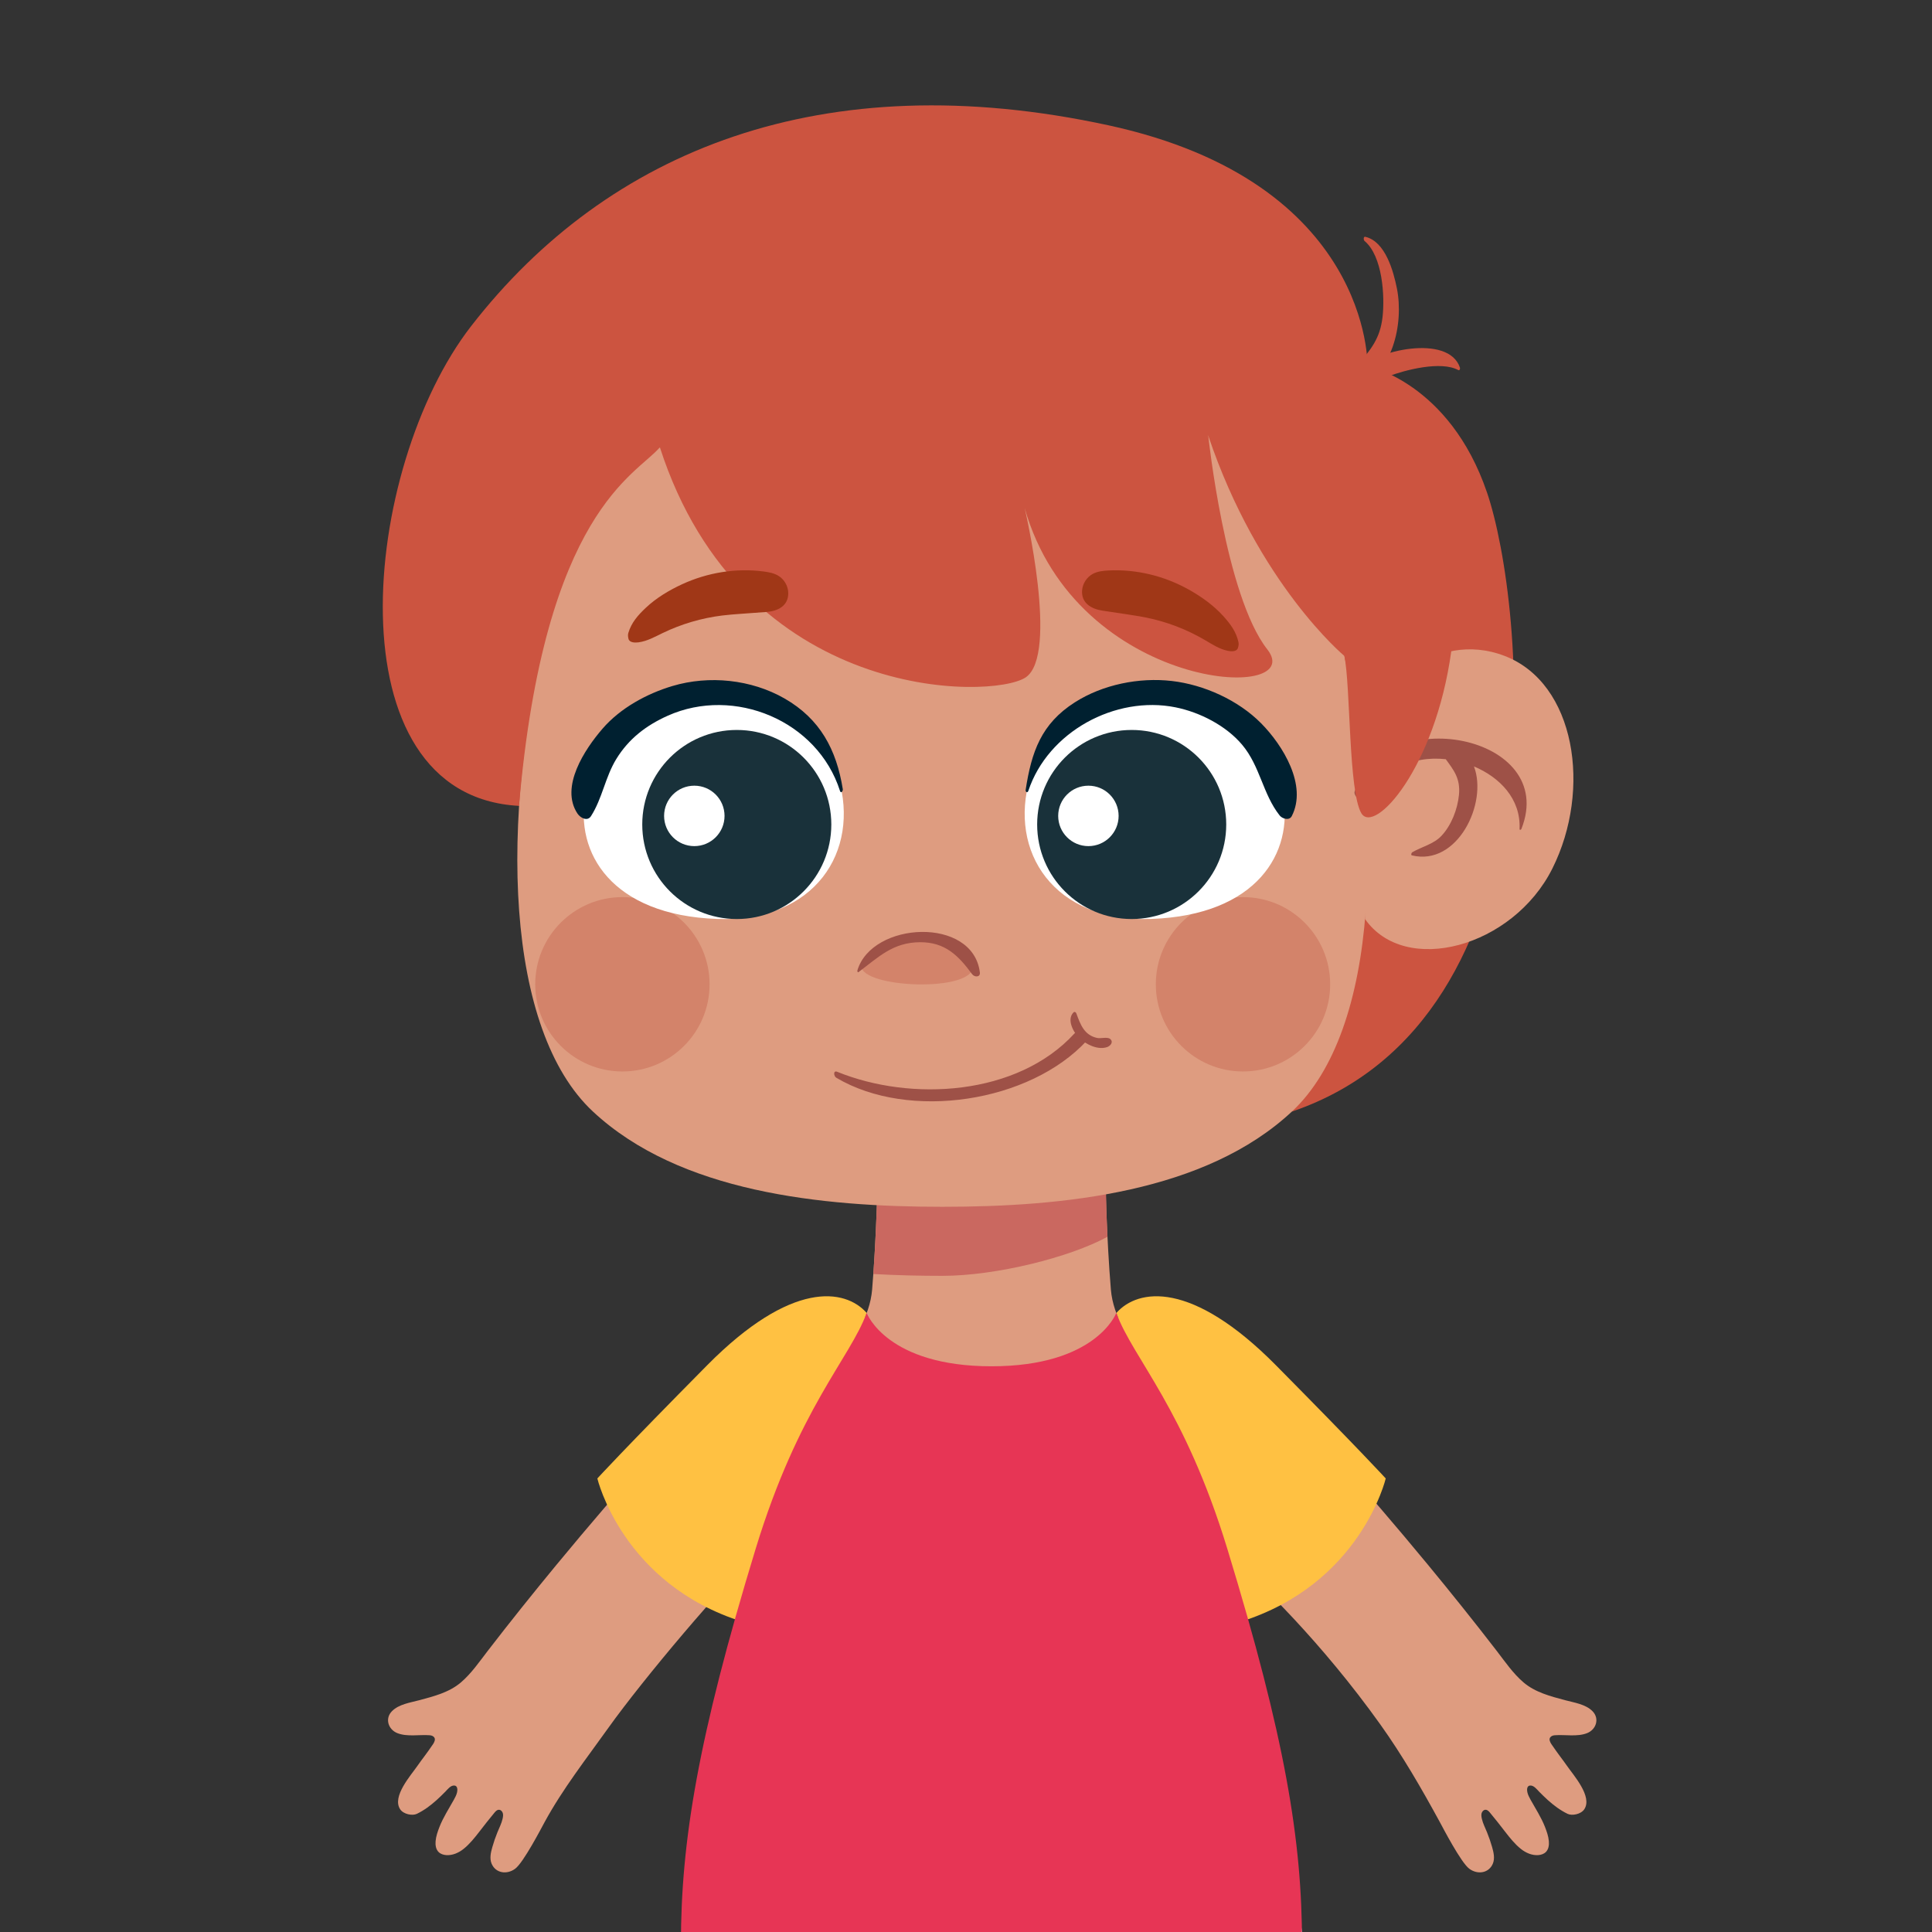 <?xml version="1.0" encoding="UTF-8" standalone="no"?>
<!-- Created with Inkscape (http://www.inkscape.org/) -->

<svg
   width="1000"
   height="1000"
   viewBox="0 0 264.583 264.583"
   version="1.1"
   id="svg5"
   inkscape:version="1.1.2 (b8e25be833, 2022-02-05)"
   sodipodi:docname="joueur_4.svg"
   inkscape:export-filename="C:\Users\Valentin\Downloads\Aire_de_jeux\Images_Jeu_2\joueur_4.png"
   inkscape:export-xdpi="96"
   inkscape:export-ydpi="96"
   xmlns:inkscape="http://www.inkscape.org/namespaces/inkscape"
   xmlns:sodipodi="http://sodipodi.sourceforge.net/DTD/sodipodi-0.dtd"
   xmlns="http://www.w3.org/2000/svg"
   xmlns:svg="http://www.w3.org/2000/svg">
  <rect x="0" y="0" width="264.583" height="264.583" fill="#333333" stroke="none"/>
  <sodipodi:namedview
     id="namedview7"
     pagecolor="#ffffff"
     bordercolor="#999999"
     borderopacity="1"
     inkscape:pageshadow="0"
     inkscape:pageopacity="0"
     inkscape:pagecheckerboard="0"
     inkscape:document-units="mm"
     showgrid="false"
     inkscape:zoom="0.64052328"
     inkscape:cx="426.21402"
     inkscape:cy="742.36178"
     inkscape:window-width="1920"
     inkscape:window-height="1001"
     inkscape:window-x="-9"
     inkscape:window-y="-9"
     inkscape:window-maximized="1"
     inkscape:current-layer="g5682"
     units="px" />
  <defs
     id="defs2">
    <clipPath
       clipPathUnits="userSpaceOnUse"
       id="clipPath23">
      <path
         d="M 0,500 H 500 V 0 H 0 Z"
         id="path21" />
    </clipPath>
    <clipPath
       clipPathUnits="userSpaceOnUse"
       id="clipPath863">
      <path
         d="m 94.181,91.567 h 5.892 V 81.493 h -5.892 z"
         id="path861" />
    </clipPath>
    <clipPath
       clipPathUnits="userSpaceOnUse"
       id="clipPath999">
      <path
         d="M 0,500 H 500 V 0 H 0 Z"
         id="path997" />
    </clipPath>
    <clipPath
       clipPathUnits="userSpaceOnUse"
       id="clipPath111">
      <path
         d="M 0,500 H 500 V 0 H 0 Z"
         id="path109" />
    </clipPath>
    <clipPath
       clipPathUnits="userSpaceOnUse"
       id="clipPath951">
      <path
         d="m 94.181,91.567 h 5.892 V 81.493 h -5.892 z"
         id="path949" />
    </clipPath>
    <clipPath
       clipPathUnits="userSpaceOnUse"
       id="clipPath1087">
      <path
         d="M 0,500 H 500 V 0 H 0 Z"
         id="path1085" />
    </clipPath>
    <clipPath
       clipPathUnits="userSpaceOnUse"
       id="clipPath951-2">
      <path
         d="m 94.181,91.567 h 5.892 V 81.493 h -5.892 z"
         id="path949-8" />
    </clipPath>
  </defs>
  <g
     inkscape:label="Calque 1"
     inkscape:groupmode="layer"
     id="layer1">
    <g
       id="g15"
       inkscape:label="2284118"
       transform="matrix(0.353,0,0,-0.353,7.276,211.828)">
      <g
         id="g103"
         inkscape:label="2284118"
         transform="matrix(2.138,0,0,2.138,-1028.772,-541.837)">
        <g
           id="g105-2">
          <g
             id="g107"
             clip-path="url(#clipPath111)">
            <g
               id="g277"
               transform="translate(202.592,60.123)">
              <path
                 d="m 0,0 c 0,3.54 22.666,6.41 50.625,6.41 27.96,0 50.626,-2.87 50.626,-6.41 0,-3.541 -22.666,-6.41 -50.626,-6.41 C 22.666,-6.41 0,-3.541 0,0"
                 style="fill:#bdd5db;fill-opacity:1;fill-rule:nonzero;stroke:none"
                 id="path279" />
            </g>
            <g
               id="g281"
               transform="translate(263.083,243.578)">
              <path
                 d="m 0,0 c -2.851,-0.134 -3.153,-6.166 -2.047,-7.83 0.171,-0.257 0.522,-0.715 0.869,-0.7 1.165,0.049 0.337,2.431 0.298,2.851 -0.13,1.43 -0.064,4.376 1.028,5.492 C 0.242,-0.091 0.094,0.005 0,0"
                 style="fill:#894e4e;fill-opacity:1;fill-rule:nonzero;stroke:none"
                 id="path283" />
            </g>
            <g
               id="g285"
               transform="translate(294.398,220.361)">
              <path
                 d="m 0,0 c -4.425,-6.669 -12.845,-4.309 -21.398,1.366 -8.553,5.676 -14,12.517 -9.575,19.186 4.425,6.67 14.947,7.475 23.499,1.8 C 1.079,16.677 4.426,6.67 0,0"
                 style="fill:#894e4e;fill-opacity:1;fill-rule:nonzero;stroke:none"
                 id="path287" />
            </g>
            <g
               id="g289"
               transform="translate(240.088,148.38)">
              <path
                 d="m 0,0 c -2.894,1.26 -7.893,-0.395 -16.976,-10.577 -2.618,-2.935 -5.18,-5.92 -7.684,-8.953 -1.869,-2.267 -3.707,-4.559 -5.5,-6.887 -0.658,-0.855 -1.282,-1.772 -2.109,-2.479 -0.931,-0.796 -2.148,-1.104 -3.305,-1.415 -0.725,-0.194 -1.627,-0.315 -2.177,-0.876 -0.573,-0.584 -0.292,-1.453 0.434,-1.739 0.78,-0.308 1.745,-0.104 2.566,-0.168 0.137,-0.01 0.273,-0.055 0.358,-0.165 0.129,-0.166 -0.006,-0.414 -0.091,-0.54 -0.549,-0.812 -0.892,-1.222 -1.22,-1.697 -0.533,-0.774 -2.063,-2.46 -1.392,-3.475 0.263,-0.397 0.971,-0.534 1.327,-0.361 0.575,0.278 1.09,0.663 1.564,1.089 0.239,0.214 0.468,0.438 0.693,0.667 0.182,0.185 0.431,0.524 0.73,0.49 0.252,-0.03 0.246,-0.344 0.207,-0.525 -0.046,-0.211 -0.149,-0.407 -0.252,-0.594 -0.394,-0.709 -0.851,-1.409 -1.147,-2.165 -0.143,-0.366 -0.275,-0.743 -0.309,-1.136 -0.026,-0.306 0.02,-0.642 0.238,-0.859 0.157,-0.157 0.383,-0.229 0.605,-0.244 0.496,-0.037 0.984,0.178 1.374,0.488 0.487,0.387 0.875,0.878 1.254,1.366 0.396,0.51 0.791,1.024 1.207,1.518 0.089,0.106 0.194,0.219 0.333,0.227 0.149,0.009 0.28,-0.118 0.324,-0.261 0.043,-0.143 0.019,-0.297 -0.013,-0.443 -0.088,-0.393 -0.266,-0.72 -0.414,-1.088 -0.154,-0.382 -0.289,-0.771 -0.402,-1.167 -0.123,-0.428 -0.231,-0.9 -0.062,-1.312 0.311,-0.76 1.202,-0.906 1.871,-0.413 0.661,0.486 2.106,3.274 2.341,3.704 1.443,2.65 3.312,5.031 5.065,7.488 2.765,3.876 9.23,11.541 11.752,13.777 z"
                 style="fill:#ffc8ac;fill-opacity:1;fill-rule:nonzero;stroke:none"
                 id="path291" />
            </g>
            <g
               id="g293"
               transform="translate(259.911,148.38)">
              <path
                 d="m 0,0 c 2.894,1.26 7.893,-0.395 16.976,-10.577 2.618,-2.935 5.18,-5.92 7.684,-8.953 1.869,-2.267 3.707,-4.559 5.5,-6.887 0.658,-0.855 1.282,-1.772 2.109,-2.479 0.931,-0.796 2.148,-1.104 3.305,-1.415 0.725,-0.194 1.627,-0.315 2.178,-0.876 0.572,-0.584 0.291,-1.453 -0.435,-1.739 -0.78,-0.308 -1.745,-0.104 -2.565,-0.168 -0.138,-0.01 -0.273,-0.055 -0.358,-0.165 -0.129,-0.166 0.005,-0.414 0.09,-0.54 0.549,-0.812 0.892,-1.222 1.22,-1.697 0.533,-0.774 2.064,-2.46 1.393,-3.475 -0.264,-0.397 -0.972,-0.534 -1.328,-0.361 -0.575,0.278 -1.09,0.663 -1.564,1.089 -0.239,0.214 -0.468,0.438 -0.693,0.667 -0.182,0.185 -0.431,0.524 -0.73,0.49 -0.252,-0.03 -0.246,-0.344 -0.207,-0.525 0.046,-0.211 0.149,-0.407 0.252,-0.594 0.394,-0.709 0.852,-1.409 1.147,-2.165 0.143,-0.366 0.275,-0.743 0.309,-1.136 0.027,-0.306 -0.02,-0.642 -0.237,-0.859 -0.157,-0.157 -0.384,-0.229 -0.606,-0.244 -0.496,-0.037 -0.984,0.178 -1.374,0.488 -0.487,0.387 -0.875,0.878 -1.254,1.366 -0.396,0.51 -0.791,1.024 -1.207,1.518 -0.088,0.106 -0.194,0.219 -0.333,0.227 -0.149,0.009 -0.28,-0.118 -0.324,-0.261 -0.044,-0.143 -0.019,-0.297 0.014,-0.443 0.088,-0.393 0.266,-0.72 0.414,-1.088 0.153,-0.382 0.288,-0.771 0.401,-1.167 0.123,-0.428 0.232,-0.9 0.063,-1.312 -0.312,-0.76 -1.202,-0.906 -1.871,-0.413 -0.662,0.486 -2.107,3.274 -2.341,3.704 -1.444,2.65 -2.968,5.293 -4.722,7.749 -4.675,6.544 -9.574,11.28 -12.096,13.516 z"
                 style="fill:#ffc8ac;fill-opacity:1;fill-rule:nonzero;stroke:none"
                 id="path295" />
            </g>
            <g
               id="g297"
               transform="translate(268.81,130.095)">
              <path
                 d="m 0,0 c -3.988,13.05 -8.882,16.222 -9.244,20.571 -0.339,4.065 -0.435,8.61 -0.435,8.61 h -18.087 c 0,0 -0.095,-4.545 -0.434,-8.61 -0.362,-4.349 -5.256,-7.521 -9.243,-20.571 -4.599,-15.051 -5.935,-31.356 -5.935,-31.356 0,0 9.62,-3.206 24.656,-3.206 15.035,0 24.656,3.206 24.656,3.206 0,0 -1.335,16.305 -5.934,31.356"
                 style="fill:#ffc8ac;fill-opacity:1;fill-rule:nonzero;stroke:none"
                 id="path299" />
            </g>
            <g
               id="g301"
               transform="translate(212.432,183.223)">
              <path
                 d="m 0,0 c -4.27,0.819 -15.521,28.596 5.275,46.552 20.795,17.955 54.708,7.449 57.912,-6.017 0.851,0.111 7.321,0.535 12.142,-9.045 4.35,-8.642 6.937,-41.823 -11.861,-47.558 C 44.671,-21.804 0,0 0,0"
                 style="fill:#aa5e5e;fill-opacity:1;fill-rule:nonzero;stroke:none"
                 id="path303" />
            </g>
            <g
               id="g305"
               transform="translate(259.188,159.275)">
              <path
                 d="m 0,0 h -18.145 c 0,0 -0.077,-3.674 -0.339,-7.368 1.858,-0.105 3.698,-0.146 5.483,-0.146 4.266,0 10.125,1.47 13.107,3.104 C -0.057,-1.071 0,0 0,0"
                 style="fill:#f49282;fill-opacity:1;fill-rule:nonzero;stroke:none"
                 id="path307" />
            </g>
            <g
               id="g309"
               transform="translate(225.432,98.738)">
              <path
                 d="m 0,0 c 0,-11.12 2.6,-31.106 2.6,-31.106 0,0 -4.796,-1.415 -7.256,-2.831 -2.459,-1.416 -1.858,-3.145 9.084,-3.145 H 20.335 L 23.691,0 C 23.691,0 0,11.119 0,0"
                 style="fill:#0880a5;fill-opacity:1;fill-rule:nonzero;stroke:none"
                 id="path311" />
            </g>
            <g
               id="g313"
               transform="translate(248.348,90.173)">
              <path
                 d="m 0,0 c -1.947,0.299 -5.12,1.442 -5.12,1.442 l -1.84,-23.983 h 4.919 z"
                 style="fill:#0e547a;fill-opacity:1;fill-rule:nonzero;stroke:none"
                 id="path315" />
            </g>
            <g
               id="g317"
               transform="translate(274.81,98.738)">
              <path
                 d="m 0,0 c 0,-11.12 -2.6,-31.106 -2.6,-31.106 0,0 4.796,-1.415 7.255,-2.831 2.46,-1.416 1.859,-3.145 -9.084,-3.145 H -20.335 L -23.691,0 C -23.691,0 0,11.119 0,0"
                 style="fill:#0880a5;fill-opacity:1;fill-rule:nonzero;stroke:none"
                 id="path319" />
            </g>
            <g
               id="g321"
               transform="translate(246.947,96.746)">
              <path
                 d="M 0,0 H 6.282 V -6.282 C 4.188,-6.847 2.094,-6.847 0,-6.282 Z"
                 style="fill:#0880a5;fill-opacity:1;fill-rule:nonzero;stroke:none"
                 id="path323" />
            </g>
            <g
               id="g325"
               transform="translate(254.475,61.656)">
              <path
                 d="m 0,0 h 15.907 c 10.942,0 11.543,1.729 9.083,3.146 -2.459,1.415 -7.255,2.83 -7.255,2.83 H -0.541 Z"
                 style="fill:#002030;fill-opacity:1;fill-rule:nonzero;stroke:none"
                 id="path327" />
            </g>
            <g
               id="g329"
               transform="translate(228.031,67.632)">
              <path
                 d="m 0,0 c 0,0 -4.796,-1.415 -7.255,-2.83 -2.46,-1.416 -1.859,-3.146 9.084,-3.146 H 17.735 L 18.276,0 Z"
                 style="fill:#002030;fill-opacity:1;fill-rule:nonzero;stroke:none"
                 id="path331" />
            </g>
            <g
               id="g333"
               transform="translate(246.187,157.242)">
              <path
                 d="M 0,0 C 9.635,0 20.876,1.147 27.759,7.57 34.641,13.994 35.33,30.512 31.2,46.801 27.071,63.089 11.241,66.76 0,66.76 -11.241,66.76 -27.071,63.089 -31.2,46.801 -35.33,30.512 -34.641,13.994 -27.759,7.57 -20.876,1.147 -9.635,0 0,0"
                 style="fill:#ffc8ac;fill-opacity:1;fill-rule:nonzero;stroke:none"
                 id="path335" />
            </g>
            <g
               id="g337"
               transform="translate(213.855,174.911)">
              <path
                 d="m 0,0 c 0,3.822 3.099,6.921 6.921,6.921 3.822,0 6.921,-3.099 6.921,-6.921 0,-3.822 -3.099,-6.921 -6.921,-6.921 C 3.099,-6.921 0,-3.822 0,0"
                 style="fill:#fca39a;fill-opacity:1;fill-rule:nonzero;stroke:none"
                 id="path339" />
            </g>
            <g
               id="g341"
               transform="translate(263.133,174.911)">
              <path
                 d="m 0,0 c 0,3.822 3.099,6.921 6.921,6.921 3.822,0 6.921,-3.099 6.921,-6.921 0,-3.822 -3.099,-6.921 -6.921,-6.921 C 3.099,-6.921 0,-3.822 0,0"
                 style="fill:#fca39a;fill-opacity:1;fill-rule:nonzero;stroke:none"
                 id="path343" />
            </g>
            <g
               id="g345"
               transform="translate(237.915,171.335)">
              <path
                 d="m 0,0 c 0,0 1.488,-5.882 8.627,-5.657 8.23,0.259 8.44,6.473 8.44,6.473 0,0 -1.441,0 -8.07,-0.35 C 4.473,0.227 0,0 0,0"
                 style="fill:#8e3257;fill-opacity:1;fill-rule:nonzero;stroke:none"
                 id="path347" />
            </g>
            <g
               id="g349"
               transform="translate(246.542,165.678)">
              <path
                 d="M 0,0 C 1.966,0.062 3.463,0.469 4.62,1.044 3.37,2.215 1.512,2.96 -0.567,2.96 -2.451,2.96 -4.156,2.351 -5.39,1.365 -4.112,0.53 -2.374,-0.075 0,0"
                 style="fill:#ee7ba5;fill-opacity:1;fill-rule:nonzero;stroke:none"
                 id="path351" />
            </g>
            <g
               id="g353"
               transform="translate(246.187,227.987)">
              <path
                 d="m 0,0 c -38.303,0 -34.469,-30.664 -34.469,-30.664 12.403,2.58 19.969,11.857 23.145,16.662 -0.409,-4.141 -1.078,-11.341 -0.918,-12.631 0.117,-0.945 6.289,-1.346 12.242,-1.267 5.954,-0.079 12.125,0.322 12.242,1.267 0.16,1.29 -0.509,8.49 -0.918,12.631 C 14.5,-18.807 22.067,-28.084 34.469,-30.664 34.469,-30.664 38.303,0 0,0"
                 style="fill:#aa5e5e;fill-opacity:1;fill-rule:nonzero;stroke:none"
                 id="path355" />
            </g>
            <g
               id="g357"
               transform="translate(244.531,180.238)">
              <path
                 d="m 0,0 c -2.517,0.085 -4.792,-1.513 -4.777,-2.26 0.035,-1.749 8.953,-2.105 8.858,0 C 4.028,-1.084 2.16,-0.073 0,0"
                 style="fill:#fca39a;fill-opacity:1;fill-rule:nonzero;stroke:none"
                 id="path359" />
            </g>
            <g
               id="g361"
               transform="translate(239.527,177.508)">
              <path
                 d="M 0,0 C 1.582,1.185 2.732,2.364 4.888,2.372 6.873,2.379 7.93,1.312 9.016,-0.165 9.202,-0.418 9.682,-0.429 9.633,-0.03 9.085,4.443 1.061,4.026 -0.092,0.13 -0.107,0.079 -0.076,-0.057 0,0"
                 style="fill:#9e5147;fill-opacity:1;fill-rule:nonzero;stroke:none"
                 id="path363" />
            </g>
            <g
               id="g365"
               transform="translate(262.788,198.071)">
              <path
                 d="m 0,0 c -3.328,0.011 -8.229,-1.991 -9.644,-6.774 -1.722,-5.819 1.849,-11.47 9.644,-11.194 8.364,0.295 11.322,5.266 10.427,9.879 C 9.467,-3.147 5.835,-0.019 0,0"
                 style="fill:#ffffff;fill-opacity:1;fill-rule:nonzero;stroke:none"
                 id="path367" />
            </g>
            <g
               id="g369"
               transform="translate(253.011,190.272)">
              <path
                 d="m 0,0 c 1.555,4.692 6.912,7.591 11.685,6.63 1.932,-0.389 4.013,-1.453 5.293,-2.976 1.429,-1.702 1.631,-3.913 2.974,-5.609 0.213,-0.269 0.768,-0.432 0.963,-0.05 1.248,2.439 -0.699,5.615 -2.44,7.373 C 16.661,7.2 13.944,8.426 11.395,8.721 8.794,9.021 5.91,8.443 3.689,7.026 1.018,5.322 0.252,3.099 -0.215,0.079 -0.241,-0.092 -0.065,-0.195 0,0"
                 style="fill:#002030;fill-opacity:1;fill-rule:nonzero;stroke:none"
                 id="path371" />
            </g>
            <g
               id="g373"
               transform="translate(253.71,187.6)">
              <path
                 d="m 0,0 c 0,4.145 3.36,7.505 7.505,7.505 4.145,0 7.506,-3.36 7.506,-7.505 0,-4.146 -3.361,-7.505 -7.506,-7.505 C 3.36,-7.505 0,-4.146 0,0"
                 style="fill:#19313a;fill-opacity:1;fill-rule:nonzero;stroke:none"
                 id="path375" />
            </g>
            <g
               id="g377"
               transform="translate(254.981,188.281)">
              <path
                 d="m 0,0 c 0,1.325 1.074,2.399 2.399,2.399 1.326,0 2.4,-1.074 2.4,-2.399 0,-1.325 -1.074,-2.398 -2.4,-2.398 C 1.074,-2.398 0,-1.325 0,0"
                 style="fill:#ffffff;fill-opacity:1;fill-rule:nonzero;stroke:none"
                 id="path379" />
            </g>
            <g
               id="g381"
               transform="translate(228.287,198.071)">
              <path
                 d="M 0,0 C 3.328,0.011 8.228,-1.991 9.644,-6.774 11.366,-12.593 7.795,-18.244 0,-17.968 c -8.364,0.295 -11.323,5.266 -10.427,9.879 C -9.467,-3.147 -5.835,-0.019 0,0"
                 style="fill:#ffffff;fill-opacity:1;fill-rule:nonzero;stroke:none"
                 id="path383" />
            </g>
            <g
               id="g385"
               transform="translate(238.276,190.409)">
              <path
                 d="m 0,0 c -0.503,3.125 -1.787,5.566 -4.625,7.195 -2.64,1.516 -5.992,1.856 -8.892,0.992 -2.049,-0.61 -4.146,-1.756 -5.557,-3.388 -1.425,-1.65 -3.389,-4.628 -1.992,-6.739 0.227,-0.343 0.788,-0.656 1.077,-0.203 0.903,1.417 1.125,3.1 2.012,4.542 0.989,1.606 2.373,2.665 4.085,3.43 C -8.634,8.178 -2.005,5.453 -0.22,-0.15 -0.146,-0.38 0.024,-0.15 0,0"
                 style="fill:#002030;fill-opacity:1;fill-rule:nonzero;stroke:none"
                 id="path387" />
            </g>
            <g
               id="g389"
               transform="translate(237.365,187.6)">
              <path
                 d="m 0,0 c 0,4.145 -3.36,7.505 -7.505,7.505 -4.145,0 -7.506,-3.36 -7.506,-7.505 0,-4.146 3.361,-7.505 7.506,-7.505 C -3.36,-7.505 0,-4.146 0,0"
                 style="fill:#19313a;fill-opacity:1;fill-rule:nonzero;stroke:none"
                 id="path391" />
            </g>
            <g
               id="g393"
               transform="translate(228.582,188.281)">
              <path
                 d="m 0,0 c 0,1.325 -1.074,2.399 -2.399,2.399 -1.325,0 -2.399,-1.074 -2.399,-2.399 0,-1.325 1.074,-2.398 2.399,-2.398 C -1.074,-2.398 0,-1.325 0,0"
                 style="fill:#ffffff;fill-opacity:1;fill-rule:nonzero;stroke:none"
                 id="path395" />
            </g>
            <g
               id="g397"
               transform="translate(275.344,200.881)">
              <path
                 d="m 0,0 c 0.054,0.16 0.086,0.319 0.051,0.482 -0.185,0.842 -0.655,1.462 -1.226,2.091 -0.769,0.847 -1.724,1.526 -2.719,2.083 -1.937,1.086 -4.18,1.636 -6.402,1.517 -0.419,-0.023 -0.849,-0.071 -1.218,-0.27 -0.479,-0.257 -0.811,-0.77 -0.851,-1.312 -0.074,-1.003 0.73,-1.471 1.614,-1.605 0.668,-0.101 1.336,-0.202 2.004,-0.303 0.489,-0.075 0.978,-0.149 1.464,-0.246 1.624,-0.329 3.193,-0.926 4.624,-1.76 0.592,-0.346 1.177,-0.739 1.847,-0.88 C -0.575,-0.253 -0.114,-0.3 0,0"
                 style="fill:#7a4141;fill-opacity:1;fill-rule:nonzero;stroke:none"
                 id="path399" />
            </g>
            <g
               id="g401"
               transform="translate(217.463,201.614)">
              <path
                 d="m 0,0 c -0.042,0.164 -0.062,0.324 -0.014,0.485 0.249,0.825 0.765,1.407 1.383,1.99 0.833,0.785 1.838,1.387 2.872,1.866 2.015,0.933 4.295,1.308 6.5,1.018 0.416,-0.054 0.841,-0.136 1.194,-0.363 0.457,-0.294 0.749,-0.83 0.747,-1.374 C 12.678,2.616 11.84,2.212 10.949,2.147 10.275,2.098 9.602,2.049 8.928,1.999 8.434,1.963 7.94,1.927 7.449,1.867 5.805,1.665 4.194,1.19 2.703,0.469 2.086,0.17 1.472,-0.176 0.792,-0.265 0.553,-0.297 0.09,-0.308 0,0"
                 style="fill:#7a4141;fill-opacity:1;fill-rule:nonzero;stroke:none"
                 id="path403" />
            </g>
            <g
               id="g405"
               transform="translate(279.233,194.633)">
              <path
                 d="M 0,0 C 1.11,3.535 5.978,8.511 11.602,6.348 17.225,4.185 18.522,-4.251 15.387,-10.523 12.25,-16.797 3.693,-19.094 0.51,-14.538 Z"
                 style="fill:#ffc8ac;fill-opacity:1;fill-rule:nonzero;stroke:none"
                 id="path407" />
            </g>
            <g
               id="g409"
               transform="translate(278.915,190.211)">
              <path
                 d="M 0,0 C -0.068,-0.209 0.215,-0.657 0.463,-0.495 1.523,0.202 2.28,1.217 3.387,1.843 4.585,2.521 5.907,2.716 7.239,2.572 7.86,1.713 8.416,1.053 8.285,-0.266 8.171,-1.408 7.685,-2.672 6.894,-3.515 6.271,-4.178 5.333,-4.372 4.57,-4.822 4.512,-4.856 4.452,-5.04 4.55,-5.064 c 3.615,-0.882 6.04,4.148 4.927,7.062 2.04,-0.86 3.728,-2.569 3.62,-4.958 -0.006,-0.112 0.113,-0.087 0.145,-0.006 C 16.215,4.524 2.348,7.162 0,0"
                 style="fill:#9e5147;fill-opacity:1;fill-rule:nonzero;stroke:none"
                 id="path411" />
            </g>
            <g
               id="g413"
               transform="translate(286.592,201.355)">
              <path
                 d="m 0,0 c -1.291,-9.312 -7.464,-14.429 -8.486,-12.678 -1.023,1.751 0.498,9.832 0,12.304 L 0,0"
                 style="fill:#aa5e5e;fill-opacity:1;fill-rule:nonzero;stroke:none"
                 id="path415" />
            </g>
            <g
               id="g417"
               transform="translate(268.81,130.095)">
              <path
                 d="m 0,0 c -3.408,11.154 -7.477,15.092 -8.813,18.716 -0.033,-0.084 -1.652,-4.234 -9.909,-4.234 -8.251,0 -9.874,4.144 -9.908,4.234 -1.338,-3.625 -5.405,-7.563 -8.813,-18.716 -4.599,-15.051 -5.935,-23.312 -5.935,-31.356 0,0 9.62,-3.206 24.656,-3.206 15.035,0 24.656,3.206 24.656,3.206 C 5.934,-23.162 4.599,-15.051 0,0"
                 style="fill:#74cc78;fill-opacity:1;fill-rule:nonzero;stroke:none"
                 id="path419" />
            </g>
            <g
               id="g421"
               transform="translate(354.327,272.082)">
              <path
                 d="m 0,0 c 0,3.541 22.666,6.411 50.625,6.411 27.96,0 50.626,-2.87 50.626,-6.411 0,-3.54 -22.666,-6.41 -50.626,-6.41 C 22.666,-6.41 0,-3.54 0,0"
                 style="fill:#bdd5db;fill-opacity:1;fill-rule:nonzero;stroke:none"
                 id="path423" />
            </g>
            <g
               id="g425"
               transform="translate(423.524,341.268)">
              <path
                 d="m 0,0 c -3.988,13.05 -8.882,16.222 -9.244,20.572 -0.339,4.064 -0.434,8.609 -0.434,8.609 h -18.088 c 0,0 -0.095,-4.545 -0.434,-8.609 -0.362,-4.35 -5.256,-7.522 -9.243,-20.572 -4.599,-15.051 -5.935,-31.356 -5.935,-31.356 0,0 9.62,-3.206 24.656,-3.206 15.036,0 24.657,3.206 24.657,3.206 0,0 -1.336,16.305 -5.935,31.356"
                 style="fill:#ffc8ac;fill-opacity:1;fill-rule:nonzero;stroke:none"
                 id="path427" />
            </g>
            <g
               id="g429"
               transform="translate(367.41,401.854)">
              <path
                 d="M 0,0 C 0,0 -7.838,0.973 -8.004,16.389 -8.22,36.392 19.431,57.478 50.277,37.306 67.247,41.098 79.112,28.108 78.14,10.299 77.019,-10.225 77.37,-28.827 62.049,-33.438 46.727,-38.051 35.917,-35.162 35.917,-35.162 Z"
                 style="fill:#cc5440;fill-opacity:1;fill-rule:nonzero;stroke:none"
                 id="path431" />
            </g>
            <g
               id="g433"
               transform="translate(411.89,447.824)">
              <path
                 d="m 0,0 c 1.869,-0.217 3.77,-2.798 4.51,-4.269 0.771,-1.533 0.637,-2.642 0.437,-4.319 -0.101,-0.844 -0.205,-0.805 -0.009,-1.601 0.086,-0.346 0.641,-0.272 0.81,-0.057 1.983,2.539 0.468,6.467 -1.518,8.49 C 3.25,-0.757 1.413,0.873 -0.124,0.31 -0.281,0.251 -0.105,0.012 0,0"
                 style="fill:#cc5440;fill-opacity:1;fill-rule:nonzero;stroke:none"
                 id="path435" />
            </g>
            <g
               id="g437"
               transform="translate(423.741,443.56)">
              <path
                 d="m 0,0 c -2.24,1.767 -6.424,-2.589 -6.679,-4.572 -0.04,-0.305 -0.074,-0.881 0.198,-1.098 0.911,-0.727 1.847,1.616 2.094,1.958 0.839,1.165 2.82,3.347 4.376,3.473 C 0.123,-0.228 0.074,-0.059 0,0"
                 style="fill:#cc5440;fill-opacity:1;fill-rule:nonzero;stroke:none"
                 id="path439" />
            </g>
            <g
               id="g441"
               transform="translate(394.891,361.476)">
              <path
                 d="m 0,0 c -2.894,1.26 -7.893,-0.395 -16.976,-10.577 -2.618,-2.935 -5.18,-5.92 -7.683,-8.954 -1.87,-2.266 -3.708,-4.558 -5.5,-6.886 -0.659,-0.855 -1.283,-1.772 -2.11,-2.479 -0.931,-0.797 -2.148,-1.104 -3.304,-1.415 -0.726,-0.194 -1.627,-0.315 -2.178,-0.877 -0.573,-0.583 -0.292,-1.452 0.434,-1.738 0.78,-0.309 1.746,-0.105 2.565,-0.168 0.139,-0.01 0.274,-0.056 0.358,-0.165 0.13,-0.166 -0.005,-0.414 -0.089,-0.54 -0.55,-0.812 -0.893,-1.222 -1.221,-1.697 -0.533,-0.774 -2.063,-2.461 -1.393,-3.475 0.264,-0.397 0.973,-0.534 1.328,-0.362 0.576,0.279 1.09,0.664 1.565,1.089 0.238,0.215 0.468,0.439 0.692,0.668 0.182,0.185 0.431,0.524 0.73,0.49 0.252,-0.03 0.246,-0.344 0.207,-0.526 -0.045,-0.211 -0.149,-0.406 -0.252,-0.593 -0.394,-0.71 -0.851,-1.409 -1.147,-2.165 -0.143,-0.367 -0.275,-0.744 -0.308,-1.136 -0.027,-0.306 0.019,-0.642 0.236,-0.859 0.158,-0.157 0.384,-0.229 0.607,-0.245 0.496,-0.036 0.984,0.179 1.373,0.488 0.487,0.388 0.875,0.879 1.254,1.367 0.397,0.51 0.791,1.024 1.207,1.518 0.088,0.106 0.195,0.219 0.333,0.227 0.149,0.009 0.28,-0.118 0.324,-0.261 0.044,-0.143 0.019,-0.297 -0.014,-0.443 -0.087,-0.393 -0.265,-0.72 -0.413,-1.088 -0.154,-0.382 -0.288,-0.771 -0.402,-1.167 -0.122,-0.428 -0.231,-0.9 -0.062,-1.313 0.311,-0.759 1.201,-0.905 1.871,-0.413 0.661,0.487 2.106,3.275 2.34,3.705 1.444,2.65 3.313,5.031 5.066,7.488 2.765,3.876 9.23,11.541 11.752,13.777 z"
                 style="fill:#ffc8ac;fill-opacity:1;fill-rule:nonzero;stroke:none"
                 id="path443" />
            </g>
            <g
               id="g445"
               transform="translate(414.714,361.476)">
              <path
                 d="m 0,0 c 2.894,1.26 7.894,-0.395 16.977,-10.577 2.618,-2.935 5.18,-5.92 7.683,-8.954 1.869,-2.266 3.707,-4.558 5.5,-6.886 0.658,-0.855 1.282,-1.772 2.109,-2.479 0.931,-0.797 2.148,-1.104 3.305,-1.415 0.725,-0.194 1.627,-0.315 2.178,-0.877 0.572,-0.583 0.292,-1.452 -0.434,-1.738 -0.78,-0.309 -1.746,-0.105 -2.566,-0.168 -0.138,-0.01 -0.273,-0.056 -0.358,-0.165 -0.129,-0.166 0.005,-0.414 0.09,-0.54 0.549,-0.812 0.892,-1.222 1.22,-1.697 0.534,-0.774 2.064,-2.461 1.393,-3.475 -0.263,-0.397 -0.972,-0.534 -1.328,-0.362 -0.575,0.279 -1.09,0.664 -1.564,1.089 -0.238,0.215 -0.468,0.439 -0.692,0.668 -0.183,0.185 -0.432,0.524 -0.73,0.49 -0.253,-0.03 -0.247,-0.344 -0.207,-0.526 0.045,-0.211 0.148,-0.406 0.252,-0.593 0.394,-0.71 0.851,-1.409 1.147,-2.165 0.142,-0.367 0.274,-0.744 0.308,-1.136 0.027,-0.306 -0.019,-0.642 -0.237,-0.859 -0.157,-0.157 -0.384,-0.229 -0.606,-0.245 -0.496,-0.036 -0.984,0.179 -1.374,0.488 -0.486,0.388 -0.874,0.879 -1.254,1.367 -0.396,0.51 -0.791,1.024 -1.207,1.518 -0.088,0.106 -0.194,0.219 -0.332,0.227 -0.149,0.009 -0.28,-0.118 -0.324,-0.261 -0.044,-0.143 -0.019,-0.297 0.013,-0.443 0.088,-0.393 0.266,-0.72 0.414,-1.088 0.154,-0.382 0.288,-0.771 0.401,-1.167 0.123,-0.428 0.232,-0.9 0.063,-1.313 -0.311,-0.759 -1.202,-0.905 -1.871,-0.413 -0.662,0.487 -2.106,3.275 -2.341,3.705 -1.443,2.65 -2.967,5.293 -4.722,7.748 -4.675,6.545 -9.574,11.281 -12.095,13.517 z"
                 style="fill:#ffc8ac;fill-opacity:1;fill-rule:nonzero;stroke:none"
                 id="path447" />
            </g>
            <g
               id="g449"
               transform="translate(438.427,366.197)">
              <path
                 d="m 0,0 c -0.731,-3.396 -2.511,-8.065 -5.409,-9.845 -2.9,-1.78 -10.171,6.483 -7.49,12.584 1.506,3.43 4.896,5.057 6.652,5.297 C -4.491,8.274 0.949,4.409 0,0"
                 style="fill:#cc5440;fill-opacity:1;fill-rule:nonzero;stroke:none"
                 id="path451" />
            </g>
            <g
               id="g453"
               transform="translate(438.774,353.728)">
              <path
                 d="m 0,0 c -0.73,-3.396 -2.511,-8.065 -5.409,-9.845 -2.899,-1.78 -10.171,6.483 -7.49,12.584 1.506,3.43 4.896,5.057 6.652,5.296 C -4.49,8.274 0.949,4.409 0,0"
                 style="fill:#cc5440;fill-opacity:1;fill-rule:nonzero;stroke:none"
                 id="path455" />
            </g>
            <g
               id="g457"
               transform="translate(413.903,370.449)">
              <path
                 d="m 0,0 h -18.145 c 0,0 -0.078,-3.673 -0.339,-7.369 1.857,-0.105 3.698,-0.145 5.483,-0.145 4.266,0 10.125,1.47 13.107,3.103 C -0.057,-1.072 0,0 0,0"
                 style="fill:#f49282;fill-opacity:1;fill-rule:nonzero;stroke:none"
                 id="path459" />
            </g>
            <g
               id="g461"
               transform="translate(380.147,309.912)">
              <path
                 d="m 0,0 2.6,-31.106 c 0,0 -4.796,-1.415 -7.256,-2.831 -2.459,-1.415 -1.858,-3.145 9.084,-3.145 H 20.335 L 23.691,0 Z"
                 style="fill:#ffc8ac;fill-opacity:1;fill-rule:nonzero;stroke:none"
                 id="path463" />
            </g>
            <g
               id="g465"
               transform="translate(429.524,309.912)">
              <path
                 d="m 0,0 -2.6,-31.106 c 0,0 4.796,-1.415 7.256,-2.831 2.459,-1.415 1.859,-3.145 -9.084,-3.145 H -20.335 L -23.691,0 Z"
                 style="fill:#ffc8ac;fill-opacity:1;fill-rule:nonzero;stroke:none"
                 id="path467" />
            </g>
            <g
               id="g469"
               transform="translate(403.616,307.461)">
              <path
                 d="m 0,0 h -23.265 l 1.134,-13.568 c 4.521,-1.253 11.136,-2.328 20.677,-2.497 z"
                 style="fill:#f49282;fill-opacity:1;fill-rule:nonzero;stroke:none"
                 id="path471" />
            </g>
            <g
               id="g473"
               transform="translate(406.055,307.461)">
              <path
                 d="m 0,0 1.454,-16.064 c 9.554,0.174 16.166,1.257 20.679,2.516 L 23.265,0 Z"
                 style="fill:#f49282;fill-opacity:1;fill-rule:nonzero;stroke:none"
                 id="path475" />
            </g>
            <g
               id="g477"
               transform="translate(414.711,359.984)">
              <path
                 d="M 0,0 -9.908,-4.233 -19.817,0 c 0,0 -18.585,-27.792 -22.461,-59.257 0,0 4.901,-6.906 32.37,-6.906 27.469,0 32.369,6.906 32.369,6.906 C 18.586,-27.792 0,0 0,0"
                 style="fill:#ec5e76;fill-opacity:1;fill-rule:nonzero;stroke:none"
                 id="path479" />
            </g>
            <g
               id="g481"
               transform="translate(409.19,272.83)">
              <path
                 d="m 0,0 h 15.907 c 10.943,0 11.543,1.729 9.084,3.145 -2.46,1.415 -7.256,2.83 -7.256,2.83 H -0.541 Z"
                 style="fill:#002030;fill-opacity:1;fill-rule:nonzero;stroke:none"
                 id="path483" />
            </g>
            <g
               id="g485"
               transform="translate(382.746,278.805)">
              <path
                 d="M 0,0 C 0,0 -4.796,-1.415 -7.256,-2.83 -9.715,-4.246 -9.113,-5.975 1.828,-5.975 H 17.735 L 18.276,0 Z"
                 style="fill:#002030;fill-opacity:1;fill-rule:nonzero;stroke:none"
                 id="path487" />
            </g>
            <g
               id="g489"
               transform="translate(400.902,368.416)">
              <path
                 d="M 0,0 C 9.635,0 20.876,1.147 27.759,7.571 34.641,13.994 35.329,30.512 31.2,46.8 27.07,63.088 11.241,66.759 0,66.759 -11.241,66.759 -27.071,63.088 -31.2,46.8 -35.33,30.512 -34.642,13.994 -27.76,7.571 -20.877,1.147 -9.636,0 0,0"
                 style="fill:#ffc8ac;fill-opacity:1;fill-rule:nonzero;stroke:none"
                 id="path491" />
            </g>
            <g
               id="g493"
               transform="translate(368.569,386.085)">
              <path
                 d="m 0,0 c 0,3.822 3.099,6.921 6.921,6.921 3.823,0 6.922,-3.099 6.922,-6.921 0,-3.822 -3.099,-6.921 -6.922,-6.921 C 3.099,-6.921 0,-3.822 0,0"
                 style="fill:#fca39a;fill-opacity:1;fill-rule:nonzero;stroke:none"
                 id="path495" />
            </g>
            <g
               id="g497"
               transform="translate(417.848,386.085)">
              <path
                 d="m 0,0 c 0,3.822 3.099,6.921 6.921,6.921 3.822,0 6.922,-3.099 6.922,-6.921 0,-3.822 -3.1,-6.921 -6.922,-6.921 C 3.099,-6.921 0,-3.822 0,0"
                 style="fill:#fca39a;fill-opacity:1;fill-rule:nonzero;stroke:none"
                 id="path499" />
            </g>
            <g
               id="g501"
               transform="translate(402.466,435.148)">
              <path
                 d="m 0,0 c 0,0 5.638,-15.947 31.154,-30.334 0,0 5.231,14.417 -4.583,23.454 C 16.757,2.156 0,0 0,0"
                 style="fill:#cc5440;fill-opacity:1;fill-rule:nonzero;stroke:none"
                 id="path503" />
            </g>
            <g
               id="g505"
               transform="translate(402.466,435.148)">
              <path
                 d="m 0,0 c 0,0 -5.082,-19.773 -36.711,-29.556 0,0 0.327,13.639 10.141,22.676 C -16.757,2.156 0,0 0,0"
                 style="fill:#cc5440;fill-opacity:1;fill-rule:nonzero;stroke:none"
                 id="path507" />
            </g>
            <g
               id="g509"
               transform="translate(399.246,389.784)">
              <path
                 d="m 0,0 c -2.518,0.085 -4.792,-1.512 -4.777,-2.26 0.035,-1.749 8.953,-2.105 8.858,0 C 4.027,-1.084 2.16,-0.073 0,0"
                 style="fill:#fca39a;fill-opacity:1;fill-rule:nonzero;stroke:none"
                 id="path511" />
            </g>
            <g
               id="g513"
               transform="translate(394.241,387.054)">
              <path
                 d="M 0,0 C 1.582,1.185 2.732,2.364 4.889,2.372 6.873,2.379 7.93,1.312 9.016,-0.165 9.202,-0.418 9.683,-0.429 9.634,-0.03 9.086,4.443 1.062,4.026 -0.092,0.129 -0.106,0.079 -0.075,-0.057 0,0"
                 style="fill:#9e5147;fill-opacity:1;fill-rule:nonzero;stroke:none"
                 id="path515" />
            </g>
            <g
               id="g517"
               transform="translate(391.88,379.427)">
              <path
                 d="M 0,0 C 5.796,-3.442 15.385,-1.957 19.896,2.947 20.378,3.471 19.333,3.974 18.907,3.508 14.369,-1.442 5.953,-1.921 0.07,0.472 -0.256,0.605 -0.206,0.122 0,0"
                 style="fill:#9e5147;fill-opacity:1;fill-rule:nonzero;stroke:none"
                 id="path519" />
            </g>
            <g
               id="g521"
               transform="translate(410.712,384.609)">
              <path
                 d="m 0,0 c -0.562,-0.576 0.016,-1.611 0.479,-2.042 0.531,-0.496 1.458,-0.963 2.2,-0.706 0.252,0.088 0.523,0.394 0.246,0.639 C 2.707,-1.917 2.174,-2.084 1.891,-2.025 0.855,-1.808 0.552,-0.949 0.229,-0.07 0.19,0.034 0.081,0.082 0,0"
                 style="fill:#9e5147;fill-opacity:1;fill-rule:nonzero;stroke:none"
                 id="path523" />
            </g>
            <g
               id="g525"
               transform="translate(417.503,409.245)">
              <path
                 d="m 0,0 c -3.328,0.011 -8.229,-1.991 -9.644,-6.775 -1.721,-5.818 1.849,-11.469 9.644,-11.194 8.364,0.296 11.322,5.266 10.427,9.88 C 9.467,-3.148 5.836,-0.019 0,0"
                 style="fill:#ffffff;fill-opacity:1;fill-rule:nonzero;stroke:none"
                 id="path527" />
            </g>
            <g
               id="g529"
               transform="translate(407.726,401.446)">
              <path
                 d="m 0,0 c 1.555,4.692 6.912,7.59 11.685,6.629 1.932,-0.389 4.013,-1.453 5.293,-2.976 1.429,-1.701 1.632,-3.912 2.974,-5.609 0.213,-0.269 0.768,-0.431 0.963,-0.05 1.248,2.439 -0.699,5.615 -2.439,7.373 C 16.661,7.2 13.944,8.425 11.396,8.72 8.794,9.021 5.91,8.442 3.689,7.026 1.018,5.321 0.252,3.098 -0.215,0.078 -0.241,-0.092 -0.065,-0.196 0,0"
                 style="fill:#002030;fill-opacity:1;fill-rule:nonzero;stroke:none"
                 id="path531" />
            </g>
            <g
               id="g533"
               transform="translate(408.425,398.773)">
              <path
                 d="m 0,0 c 0,4.145 3.36,7.505 7.505,7.505 4.145,0 7.506,-3.36 7.506,-7.505 0,-4.146 -3.361,-7.505 -7.506,-7.505 C 3.36,-7.505 0,-4.146 0,0"
                 style="fill:#19313a;fill-opacity:1;fill-rule:nonzero;stroke:none"
                 id="path535" />
            </g>
            <g
               id="g537"
               transform="translate(409.577,399.455)">
              <path
                 d="m 0,0 c 0,1.325 1.074,2.399 2.399,2.399 1.326,0 2.4,-1.074 2.4,-2.399 0,-1.325 -1.074,-2.399 -2.4,-2.399 C 1.074,-2.399 0,-1.325 0,0"
                 style="fill:#ffffff;fill-opacity:1;fill-rule:nonzero;stroke:none"
                 id="path539" />
            </g>
            <g
               id="g541"
               transform="translate(383.002,409.245)">
              <path
                 d="M 0,0 C 3.328,0.011 8.229,-1.991 9.644,-6.775 11.365,-12.593 7.795,-18.244 0,-17.969 c -8.364,0.296 -11.323,5.266 -10.427,9.88 C -9.467,-3.148 -5.836,-0.019 0,0"
                 style="fill:#ffffff;fill-opacity:1;fill-rule:nonzero;stroke:none"
                 id="path543" />
            </g>
            <g
               id="g545"
               transform="translate(392.991,401.583)">
              <path
                 d="m 0,0 c -0.503,3.125 -1.786,5.566 -4.626,7.195 -2.639,1.515 -5.991,1.856 -8.891,0.992 -2.049,-0.61 -4.146,-1.756 -5.556,-3.389 -1.426,-1.649 -3.391,-4.627 -1.993,-6.739 0.226,-0.343 0.788,-0.655 1.077,-0.202 0.903,1.417 1.125,3.1 2.012,4.542 0.989,1.606 2.373,2.665 4.084,3.43 C -8.634,8.177 -2.005,5.453 -0.22,-0.15 -0.146,-0.38 0.024,-0.151 0,0"
                 style="fill:#002030;fill-opacity:1;fill-rule:nonzero;stroke:none"
                 id="path547" />
            </g>
            <g
               id="g549"
               transform="translate(392.08,398.773)">
              <path
                 d="m 0,0 c 0,4.145 -3.36,7.505 -7.506,7.505 -4.144,0 -7.505,-3.36 -7.505,-7.505 0,-4.146 3.361,-7.505 7.505,-7.505 C -3.36,-7.505 0,-4.146 0,0"
                 style="fill:#19313a;fill-opacity:1;fill-rule:nonzero;stroke:none"
                 id="path551" />
            </g>
            <g
               id="g553"
               transform="translate(383.168,399.455)">
              <path
                 d="m 0,0 c 0,1.325 -1.074,2.399 -2.399,2.399 -1.326,0 -2.4,-1.074 -2.4,-2.399 0,-1.325 1.074,-2.399 2.4,-2.399 C -1.074,-2.399 0,-1.325 0,0"
                 style="fill:#ffffff;fill-opacity:1;fill-rule:nonzero;stroke:none"
                 id="path555" />
            </g>
            <g
               id="g557"
               transform="translate(424.358,416.997)">
              <path
                 d="m 0,0 c 0.055,0.16 0.087,0.319 0.051,0.483 -0.185,0.841 -0.654,1.461 -1.225,2.09 -0.769,0.847 -1.725,1.525 -2.72,2.083 -1.937,1.086 -4.18,1.636 -6.401,1.517 -0.419,-0.023 -0.85,-0.071 -1.219,-0.27 -0.478,-0.258 -0.81,-0.77 -0.85,-1.312 -0.074,-1.004 0.73,-1.471 1.613,-1.605 0.668,-0.101 1.336,-0.202 2.004,-0.303 0.489,-0.074 0.978,-0.148 1.464,-0.246 1.624,-0.329 3.193,-0.926 4.624,-1.761 0.593,-0.345 1.178,-0.738 1.848,-0.879 C -0.575,-0.252 -0.113,-0.3 0,0"
                 style="fill:#a03717;fill-opacity:1;fill-rule:nonzero;stroke:none"
                 id="path559" />
            </g>
            <g
               id="g561"
               transform="translate(375.978,417.731)">
              <path
                 d="M 0,0 C -0.042,0.164 -0.062,0.324 -0.013,0.485 0.235,1.31 0.751,1.892 1.37,2.475 2.202,3.26 3.207,3.862 4.241,4.341 6.257,5.274 8.536,5.65 10.741,5.359 11.157,5.305 11.582,5.223 11.936,4.996 12.393,4.702 12.685,4.166 12.683,3.622 12.679,2.616 11.841,2.212 10.949,2.147 10.275,2.098 9.603,2.048 8.929,1.999 8.435,1.963 7.94,1.927 7.449,1.867 5.806,1.665 4.194,1.191 2.703,0.469 2.086,0.17 1.473,-0.176 0.793,-0.265 0.554,-0.296 0.091,-0.308 0,0"
                 style="fill:#a03717;fill-opacity:1;fill-rule:nonzero;stroke:none"
                 id="path563" />
            </g>
            <g
               id="g565"
               transform="translate(433.948,405.806)">
              <path
                 d="M 0,0 C 1.111,3.536 5.978,8.511 11.602,6.348 17.225,4.185 18.522,-4.251 15.387,-10.523 12.25,-16.796 3.693,-19.094 0.51,-14.538 Z"
                 style="fill:#ffc8ac;fill-opacity:1;fill-rule:nonzero;stroke:none"
                 id="path567" />
            </g>
            <g
               id="g569"
               transform="translate(433.63,401.384)">
              <path
                 d="M 0,0 C -0.068,-0.209 0.216,-0.658 0.463,-0.495 1.523,0.202 2.28,1.217 3.388,1.843 4.586,2.521 5.907,2.716 7.239,2.573 7.86,1.713 8.416,1.053 8.285,-0.265 8.172,-1.408 7.685,-2.672 6.894,-3.515 6.271,-4.177 5.333,-4.371 4.57,-4.822 4.513,-4.856 4.452,-5.04 4.55,-5.064 c 3.615,-0.882 6.04,4.148 4.928,7.063 2.039,-0.861 3.727,-2.57 3.619,-4.958 -0.005,-0.113 0.113,-0.088 0.145,-0.006 C 16.215,4.524 2.348,7.162 0,0"
                 style="fill:#9e5147;fill-opacity:1;fill-rule:nonzero;stroke:none"
                 id="path571" />
            </g>
            <g
               id="g573"
               transform="translate(441.307,412.528)">
              <path
                 d="m 0,0 c -1.291,-9.313 -7.464,-14.429 -8.486,-12.678 -1.023,1.751 0.498,9.833 0,12.303 L 0,0"
                 style="fill:#cc5440;fill-opacity:1;fill-rule:nonzero;stroke:none"
                 id="path575" />
            </g>
            <g
               id="g577"
               transform="translate(395.324,361.84)">
              <path
                 d="m 0,0 c 0,0 -4.901,-1.408 -4.579,-5.075 0.321,-3.668 7.564,-7.201 14.058,-1.014 z"
                 style="fill:#f7f9f9;fill-opacity:1;fill-rule:nonzero;stroke:none"
                 id="path579" />
            </g>
            <g
               id="g581"
               transform="translate(414.28,361.84)">
              <path
                 d="M 0,0 C 0,0 4.901,-1.408 4.58,-5.075 4.258,-8.743 -2.985,-12.276 -9.478,-6.089 Z"
                 style="fill:#f7f9f9;fill-opacity:1;fill-rule:nonzero;stroke:none"
                 id="path583" />
            </g>
            <g
               id="g661"
               transform="translate(281.237,412.346)" />
          </g>
        </g>
        <g
           id="g5682"
           transform="matrix(1.358,0,0,1.358,-186.78,-32.92)">
          <g
             id="g901"
             transform="matrix(1.683,0,0,1.683,531.51,92.938)">
            <path
               d="m 0,0 c 0,3.54 22.666,6.41 50.625,6.41 27.96,0 50.626,-2.87 50.626,-6.41 0,-3.541 -22.666,-6.41 -50.626,-6.41 C 22.666,-6.41 0,-3.541 0,0"
               style="fill:#bdd5db;fill-opacity:1;fill-rule:nonzero;stroke:none"
               id="path903" />
          </g>
          <g
             id="g905"
             transform="matrix(1.683,0,0,1.683,648.769,210.606)">
            <path
               d="m 0,0 c -3.988,13.051 -8.881,16.222 -9.244,20.572 -0.339,4.065 -0.434,8.61 -0.434,8.61 h -18.088 c 0,0 -0.095,-4.545 -0.434,-8.61 -0.362,-4.35 -5.256,-7.521 -9.243,-20.572 -4.599,-15.051 -5.935,-31.356 -5.935,-31.356 0,0 9.62,-3.206 24.656,-3.206 15.036,0 24.656,3.206 24.656,3.206 0,0 -1.335,16.305 -5.934,31.356"
               style="fill:#de9c80;fill-opacity:1;fill-rule:nonzero;stroke:none"
               id="path907" />
          </g>
          <g
             id="g909"
             transform="matrix(1.683,0,0,1.683,667.504,368.632)">
            <path
               d="M 0,0 C 0,0 6.503,-1.288 9.488,-10.045 12.473,-18.802 15.696,-51.8 -5.996,-59.188 Z"
               style="fill:#cc5440;fill-opacity:1;fill-rule:nonzero;stroke:none"
               id="path911" />
          </g>
          <g
             id="g913"
             transform="matrix(1.683,0,0,1.683,667.099,385.353)">
            <path
               d="m 0,0 c 1.444,-1.206 1.62,-4.406 1.433,-6.042 -0.194,-1.705 -0.914,-2.56 -2.001,-3.853 -0.547,-0.651 -0.613,-0.561 -0.884,-1.334 -0.118,-0.336 0.386,-0.58 0.646,-0.491 3.05,1.037 3.935,5.153 3.382,7.933 C 2.303,-2.414 1.66,-0.044 0.066,0.326 -0.098,0.364 -0.082,0.068 0,0"
               style="fill:#cc5440;fill-opacity:1;fill-rule:nonzero;stroke:none"
               id="path915" />
          </g>
          <g
             id="g917"
             transform="matrix(1.683,0,0,1.683,679.851,368.424)">
            <path
               d="m 0,0 c -0.905,2.706 -6.792,1.354 -8.092,-0.164 -0.2,-0.234 -0.545,-0.696 -0.436,-1.027 0.363,-1.108 2.43,0.338 2.825,0.49 1.34,0.514 4.192,1.255 5.564,0.508 C -0.021,-0.258 0.03,-0.09 0,0"
               style="fill:#cc5440;fill-opacity:1;fill-rule:nonzero;stroke:none"
               id="path919" />
          </g>
          <g
             id="g921"
             transform="matrix(1.683,0,0,1.683,667.504,368.632)">
            <path
               d="M 0,0 C 0,0 0.327,14.593 -20.593,19.12 -43.249,24.021 -60.303,17.161 -71.162,3.178 -79.914,-8.093 -82.378,-34.118 -67.369,-34.919 -52.359,-35.72 0,0 0,0"
               style="fill:#cc5440;fill-opacity:1;fill-rule:nonzero;stroke:none"
               id="path923" />
          </g>
          <g
             id="g925"
             transform="matrix(1.683,0,0,1.683,657.413,269.03)">
            <path
               d="M 0,0 C 4.892,3.627 12.708,8.221 12.646,36.542 H 3.029 Z"
               style="fill:#cc5440;fill-opacity:1;fill-rule:nonzero;stroke:none"
               id="path927" />
          </g>
          <g
             id="g929"
             transform="matrix(1.683,0,0,1.683,632.58,259.712)">
            <path
               d="m 0,0 h -18.145 c 0,0 -0.078,-3.674 -0.339,-7.369 1.857,-0.105 3.697,-0.145 5.482,-0.145 4.266,0 10.126,1.47 13.108,3.103 C -0.057,-1.072 0,0 0,0"
               style="fill:#ca6860;fill-opacity:1;fill-rule:nonzero;stroke:none"
               id="path931" />
          </g>
          <g
             id="g933"
             transform="matrix(1.683,0,0,1.683,575.773,157.839)">
            <path
               d="m 0,0 2.6,-31.106 c 0,0 -4.796,-1.415 -7.256,-2.831 -2.459,-1.415 -1.858,-3.144 9.084,-3.144 H 20.335 L 23.691,0 Z"
               style="fill:#de9c80;fill-opacity:1;fill-rule:nonzero;stroke:none"
               id="path935" />
          </g>
          <g
             id="g937"
             transform="matrix(1.683,0,0,1.683,658.867,157.839)">
            <path
               d="m 0,0 -2.6,-31.106 c 0,0 4.796,-1.415 7.256,-2.831 2.459,-1.415 1.858,-3.144 -9.084,-3.144 H -20.335 L -23.691,0 Z"
               style="fill:#de9c80;fill-opacity:1;fill-rule:nonzero;stroke:none"
               id="path939" />
          </g>
          <g
             id="g941"
             transform="matrix(1.683,0,0,1.683,575.769,157.839)">
            <path
               d="M 0,0 C 0,-4.845 0.494,-11.372 1.051,-17.197 H 22.135 L 23.691,0 C 23.691,0 0,11.12 0,0"
               style="fill:#9dd7f0;fill-opacity:1;fill-rule:nonzero;stroke:none"
               id="path943" />
          </g>
          <g
             id="g945"
             transform="matrix(1.683,0,0,1.683,445.929,-8.237)">
            <g
               id="g947" />
            <g
               id="g959">
              <g
                 clip-path="url(#clipPath951-2)"
                 opacity="0.5"
                 id="g957">
                <g
                   transform="translate(99.292,81.493)"
                   id="g955">
                  <path
                     d="m 0,0 0.781,8.632 c -1.947,0.299 -5.119,1.442 -5.119,1.442 L -5.111,0 Z"
                     style="fill:#588bc8;fill-opacity:1;fill-rule:nonzero;stroke:none"
                     id="path953" />
                </g>
              </g>
            </g>
          </g>
          <g
             id="g961"
             transform="matrix(1.683,0,0,1.683,618.995,157.839)">
            <path
               d="M 0,0 1.557,-17.197 H 22.641 C 23.198,-11.372 23.691,-4.845 23.691,0 23.691,11.12 0,0 0,0"
               style="fill:#9dd7f0;fill-opacity:1;fill-rule:nonzero;stroke:none"
               id="path963" />
          </g>
          <g
             id="g965"
             transform="matrix(1.683,0,0,1.683,600.676,241.377)">
            <path
               d="m 0,0 c -2.894,1.26 -7.893,-0.396 -16.976,-10.577 -2.618,-2.936 -5.18,-5.92 -7.684,-8.954 -1.869,-2.266 -3.707,-4.559 -5.499,-6.886 -0.659,-0.855 -1.283,-1.772 -2.11,-2.479 -0.931,-0.797 -2.148,-1.105 -3.304,-1.415 -0.725,-0.195 -1.628,-0.316 -2.178,-0.877 -0.573,-0.583 -0.292,-1.452 0.434,-1.739 0.78,-0.308 1.745,-0.104 2.566,-0.167 0.137,-0.01 0.273,-0.056 0.358,-0.166 0.129,-0.166 -0.006,-0.413 -0.091,-0.539 -0.549,-0.812 -0.892,-1.222 -1.22,-1.697 -0.533,-0.774 -2.063,-2.461 -1.392,-3.475 0.263,-0.397 0.972,-0.534 1.327,-0.362 0.576,0.278 1.091,0.664 1.564,1.089 0.239,0.215 0.468,0.439 0.693,0.668 0.182,0.185 0.431,0.524 0.73,0.489 0.252,-0.029 0.246,-0.343 0.207,-0.525 -0.045,-0.211 -0.148,-0.407 -0.252,-0.593 -0.394,-0.709 -0.851,-1.409 -1.147,-2.165 -0.143,-0.367 -0.275,-0.743 -0.309,-1.136 -0.026,-0.306 0.02,-0.642 0.238,-0.859 0.157,-0.157 0.383,-0.229 0.605,-0.245 0.496,-0.036 0.984,0.178 1.374,0.488 0.487,0.388 0.875,0.879 1.254,1.367 0.396,0.51 0.791,1.024 1.207,1.518 0.089,0.105 0.194,0.218 0.333,0.226 0.149,0.009 0.28,-0.117 0.324,-0.26 0.044,-0.143 0.019,-0.297 -0.013,-0.444 -0.088,-0.392 -0.266,-0.719 -0.414,-1.087 -0.154,-0.382 -0.289,-0.771 -0.402,-1.167 -0.123,-0.428 -0.231,-0.9 -0.062,-1.313 0.311,-0.759 1.202,-0.905 1.871,-0.413 0.662,0.487 2.106,3.274 2.341,3.705 1.443,2.65 3.312,5.031 5.065,7.488 2.765,3.875 9.23,11.54 11.752,13.777 z"
               style="fill:#de9c80;fill-opacity:1;fill-rule:nonzero;stroke:none"
               id="path967" />
          </g>
          <g
             id="g969"
             transform="matrix(1.683,0,0,1.683,634.035,241.377)">
            <path
               d="m 0,0 c 2.894,1.26 7.893,-0.396 16.976,-10.577 2.618,-2.936 5.18,-5.92 7.684,-8.954 1.869,-2.266 3.707,-4.559 5.5,-6.886 0.658,-0.855 1.282,-1.772 2.109,-2.479 0.931,-0.797 2.148,-1.105 3.305,-1.415 0.725,-0.195 1.627,-0.316 2.177,-0.877 0.573,-0.583 0.292,-1.452 -0.434,-1.739 -0.779,-0.308 -1.745,-0.104 -2.565,-0.167 -0.138,-0.01 -0.274,-0.056 -0.359,-0.166 -0.129,-0.166 0.006,-0.413 0.091,-0.539 0.549,-0.812 0.892,-1.222 1.22,-1.697 0.534,-0.774 2.063,-2.461 1.392,-3.475 -0.263,-0.397 -0.971,-0.534 -1.327,-0.362 -0.575,0.278 -1.09,0.664 -1.564,1.089 -0.239,0.215 -0.468,0.439 -0.693,0.668 -0.182,0.185 -0.431,0.524 -0.73,0.489 -0.252,-0.029 -0.246,-0.343 -0.207,-0.525 0.046,-0.211 0.149,-0.407 0.252,-0.593 0.394,-0.709 0.851,-1.409 1.147,-2.165 0.143,-0.367 0.275,-0.743 0.309,-1.136 0.026,-0.306 -0.02,-0.642 -0.238,-0.859 -0.157,-0.157 -0.383,-0.229 -0.605,-0.245 -0.496,-0.036 -0.984,0.178 -1.374,0.488 -0.486,0.388 -0.875,0.879 -1.254,1.367 -0.396,0.51 -0.791,1.024 -1.207,1.518 -0.088,0.105 -0.194,0.218 -0.333,0.226 -0.148,0.009 -0.28,-0.117 -0.324,-0.26 -0.043,-0.143 -0.019,-0.297 0.013,-0.444 0.088,-0.392 0.266,-0.719 0.414,-1.087 0.155,-0.382 0.289,-0.771 0.402,-1.167 0.123,-0.428 0.231,-0.9 0.062,-1.313 -0.311,-0.759 -1.201,-0.905 -1.871,-0.413 -0.661,0.487 -2.106,3.274 -2.34,3.705 -1.444,2.65 -2.968,5.293 -4.722,7.748 -4.675,6.545 -9.574,11.28 -12.096,13.517 z"
               style="fill:#de9c80;fill-opacity:1;fill-rule:nonzero;stroke:none"
               id="path971" />
          </g>
          <g
             id="g973"
             transform="matrix(1.683,0,0,1.683,611.831,154.472)">
            <path
               d="M 0,0 H 6.282 V -6.282 C 4.188,-6.848 2.094,-6.848 0,-6.282 Z"
               style="fill:#9dd7f0;fill-opacity:1;fill-rule:nonzero;stroke:none"
               id="path975" />
          </g>
          <g
             id="g977"
             transform="matrix(1.683,0,0,1.683,600.59,242.102)">
            <path
               d="m 0,0 c -1.723,1.948 -5.985,2.608 -12.674,-4.153 -6.689,-6.761 -8.715,-8.984 -8.715,-8.984 0,0 1.986,-8.407 11.572,-11.393 z"
               style="fill:#ffc142;fill-opacity:1;fill-rule:nonzero;stroke:none"
               id="path979" />
          </g>
          <g
             id="g981"
             transform="matrix(1.683,0,0,1.683,633.939,242.102)">
            <path
               d="m 0,0 c 1.723,1.948 5.985,2.608 12.674,-4.153 6.689,-6.761 8.715,-8.984 8.715,-8.984 0,0 -1.986,-8.407 -11.573,-11.393 z"
               style="fill:#ffc142;fill-opacity:1;fill-rule:nonzero;stroke:none"
               id="path983" />
          </g>
          <g
             id="g985"
             transform="matrix(1.683,0,0,1.683,648.765,210.606)">
            <path
               d="m 0,0 c -3.408,11.154 -7.476,15.092 -8.813,18.717 -0.032,-0.084 -1.651,-4.234 -9.909,-4.234 -8.251,0 -9.874,4.143 -9.908,4.234 -1.338,-3.625 -5.405,-7.563 -8.813,-18.717 -4.599,-15.051 -5.935,-23.312 -5.935,-31.356 0,0 9.62,-3.206 24.656,-3.206 15.036,0 24.656,3.206 24.656,3.206 C 5.934,-23.162 4.599,-15.051 0,0"
               style="fill:#e73555;fill-opacity:1;fill-rule:nonzero;stroke:none"
               id="path987" />
          </g>
          <g
             id="g989"
             transform="matrix(1.683,0,0,1.683,624.647,95.439)">
            <path
               d="m 0,0 h 15.907 c 10.942,0 11.543,1.729 9.084,3.145 -2.46,1.415 -7.256,2.83 -7.256,2.83 H -0.541 Z"
               style="fill:#002030;fill-opacity:1;fill-rule:nonzero;stroke:none"
               id="path991" />
          </g>
          <g
             id="g993"
             transform="matrix(1.683,0,0,1.683,580.148,105.493)">
            <path
               d="m 0,0 c 0,0 -4.796,-1.415 -7.255,-2.83 -2.46,-1.415 -1.858,-3.145 9.084,-3.145 H 17.735 L 18.276,0 Z"
               style="fill:#002030;fill-opacity:1;fill-rule:nonzero;stroke:none"
               id="path995" />
          </g>
          <path
             d="m 610.7,256.291 c 16.215,0 35.132,1.928 46.713,12.739 11.583,10.81 12.74,38.607 5.791,66.016 -6.948,27.409 -33.585,33.587 -52.503,33.587 -18.916,0 -45.553,-6.178 -52.503,-33.587 -6.95,-27.409 -5.79,-55.206 5.791,-66.016 11.583,-10.81 30.499,-12.739 46.713,-12.739"
             style="fill:#de9c80;fill-opacity:1;fill-rule:nonzero;stroke:none;stroke-width:1.683"
             id="path999" />
          <g
             id="g1001"
             transform="matrix(1.683,0,0,1.683,556.292,286.024)">
            <path
               d="m 0,0 c 0,3.822 3.099,6.921 6.921,6.921 3.823,0 6.921,-3.099 6.921,-6.921 0,-3.822 -3.098,-6.922 -6.921,-6.922 C 3.099,-6.922 0,-3.822 0,0"
               style="fill:#d3836a;fill-opacity:1;fill-rule:nonzero;stroke:none"
               id="path1003" />
          </g>
          <g
             id="g1005"
             transform="matrix(1.683,0,0,1.683,639.216,286.024)">
            <path
               d="m 0,0 c 0,3.822 3.099,6.921 6.921,6.921 3.823,0 6.921,-3.099 6.921,-6.921 0,-3.822 -3.098,-6.922 -6.921,-6.922 C 3.099,-6.922 0,-3.822 0,0"
               style="fill:#d3836a;fill-opacity:1;fill-rule:nonzero;stroke:none"
               id="path1007" />
          </g>
          <g
             id="g1009"
             transform="matrix(1.683,0,0,1.683,646.221,359.341)">
            <path
               d="m 0,0 c 0,0 1.345,-12.714 4.688,-16.974 3.344,-4.258 -15.123,-3.378 -19.264,11.228 0,0 2.746,-11.684 0.075,-13.456 -2.672,-1.774 -22.48,-2.06 -29.037,18.273 z"
               style="fill:#cc5440;fill-opacity:1;fill-rule:nonzero;stroke:none"
               id="path1011" />
          </g>
          <g
             id="g1013"
             transform="matrix(1.683,0,0,1.683,607.914,292.249)">
            <path
               d="m 0,0 c -2.517,0.085 -4.792,-1.513 -4.777,-2.261 0.035,-1.748 8.953,-2.105 8.858,0 C 4.028,-1.085 2.16,-0.073 0,0"
               style="fill:#d3836a;fill-opacity:1;fill-rule:nonzero;stroke:none"
               id="path1015" />
          </g>
          <g
             id="g1017"
             transform="matrix(1.683,0,0,1.683,599.493,287.653)">
            <path
               d="M 0,0 C 1.582,1.186 2.731,2.365 4.888,2.372 6.873,2.38 7.93,1.312 9.016,-0.164 9.202,-0.418 9.682,-0.428 9.633,-0.029 9.085,4.443 1.061,4.027 -0.092,0.13 -0.107,0.079 -0.075,-0.056 0,0"
               style="fill:#9e5147;fill-opacity:1;fill-rule:nonzero;stroke:none"
               id="path1019" />
          </g>
          <g
             id="g1021"
             transform="matrix(1.683,0,0,1.683,638.636,324.998)">
            <path
               d="m 0,0 c -3.328,0.011 -8.228,-1.991 -9.644,-6.774 -1.721,-5.82 1.849,-11.47 9.644,-11.195 8.365,0.296 11.323,5.266 10.427,9.879 C 9.467,-3.148 5.836,-0.019 0,0"
               style="fill:#ffffff;fill-opacity:1;fill-rule:nonzero;stroke:none"
               id="path1023" />
          </g>
          <g
             id="g1025"
             transform="matrix(1.683,0,0,1.683,622.183,311.872)">
            <path
               d="m 0,0 c 1.555,4.692 6.913,7.591 11.685,6.63 1.932,-0.39 4.013,-1.453 5.293,-2.977 1.429,-1.701 1.632,-3.912 2.974,-5.609 0.213,-0.269 0.768,-0.431 0.963,-0.049 1.249,2.438 -0.699,5.614 -2.439,7.372 C 16.662,7.2 13.944,8.426 11.396,8.721 8.794,9.021 5.91,8.442 3.689,7.026 1.018,5.321 0.252,3.099 -0.214,0.078 -0.241,-0.092 -0.065,-0.196 0,0"
               style="fill:#002030;fill-opacity:1;fill-rule:nonzero;stroke:none"
               id="path1027" />
          </g>
          <g
             id="g1029"
             transform="matrix(1.683,0,0,1.683,623.36,307.376)">
            <path
               d="m 0,0 c 0,4.145 3.36,7.505 7.505,7.505 4.145,0 7.506,-3.36 7.506,-7.505 0,-4.146 -3.361,-7.506 -7.506,-7.506 C 3.36,-7.506 0,-4.146 0,0"
               style="fill:#19313a;fill-opacity:1;fill-rule:nonzero;stroke:none"
               id="path1031" />
          </g>
          <g
             id="g1033"
             transform="matrix(1.683,0,0,1.683,626.17,308.523)">
            <path
               d="M 0,0 C 0,1.325 1.074,2.399 2.399,2.399 3.724,2.399 4.798,1.325 4.798,0 4.798,-1.325 3.724,-2.399 2.399,-2.399 1.074,-2.399 0,-1.325 0,0"
               style="fill:#ffffff;fill-opacity:1;fill-rule:nonzero;stroke:none"
               id="path1035" />
          </g>
          <g
             id="g1037"
             transform="matrix(1.683,0,0,1.683,580.578,324.998)">
            <path
               d="M 0,0 C 3.328,0.011 8.228,-1.991 9.644,-6.774 11.366,-12.594 7.795,-18.244 0,-17.969 -8.364,-17.673 -11.323,-12.703 -10.427,-8.09 -9.467,-3.148 -5.835,-0.019 0,0"
               style="fill:#ffffff;fill-opacity:1;fill-rule:nonzero;stroke:none"
               id="path1039" />
          </g>
          <g
             id="g1041"
             transform="matrix(1.683,0,0,1.683,597.388,312.104)">
            <path
               d="m 0,0 c -0.503,3.125 -1.787,5.565 -4.625,7.195 -2.64,1.515 -5.992,1.856 -8.892,0.992 -2.049,-0.61 -4.146,-1.756 -5.557,-3.389 -1.425,-1.649 -3.389,-4.627 -1.992,-6.739 0.227,-0.342 0.788,-0.656 1.077,-0.202 0.903,1.416 1.125,3.1 2.012,4.541 0.989,1.607 2.373,2.665 4.085,3.431 C -8.633,8.177 -2.004,5.453 -0.22,-0.15 -0.146,-0.38 0.024,-0.151 0,0"
               style="fill:#002030;fill-opacity:1;fill-rule:nonzero;stroke:none"
               id="path1043" />
          </g>
          <g
             id="g1045"
             transform="matrix(1.683,0,0,1.683,595.855,307.376)">
            <path
               d="m 0,0 c 0,4.145 -3.36,7.505 -7.505,7.505 -4.145,0 -7.505,-3.36 -7.505,-7.505 0,-4.146 3.36,-7.506 7.505,-7.506 C -3.36,-7.506 0,-4.146 0,0"
               style="fill:#19313a;fill-opacity:1;fill-rule:nonzero;stroke:none"
               id="path1047" />
          </g>
          <g
             id="g1049"
             transform="matrix(1.683,0,0,1.683,581.588,308.523)">
            <path
               d="m 0,0 c 0,1.325 -1.074,2.399 -2.399,2.399 -1.326,0 -2.4,-1.074 -2.4,-2.399 0,-1.325 1.074,-2.399 2.4,-2.399 C -1.074,-2.399 0,-1.325 0,0"
               style="fill:#ffffff;fill-opacity:1;fill-rule:nonzero;stroke:none"
               id="path1051" />
          </g>
          <g
             id="g1053"
             transform="matrix(1.683,0,0,1.683,650.173,330.926)">
            <path
               d="m 0,0 c 0.055,0.16 0.087,0.319 0.051,0.483 -0.184,0.841 -0.654,1.462 -1.225,2.091 -0.77,0.847 -1.725,1.525 -2.719,2.082 -1.938,1.086 -4.181,1.637 -6.402,1.517 -0.419,-0.023 -0.849,-0.07 -1.219,-0.27 -0.478,-0.257 -0.81,-0.769 -0.85,-1.312 -0.074,-1.003 0.73,-1.471 1.613,-1.605 0.668,-0.1 1.336,-0.202 2.004,-0.302 0.49,-0.075 0.979,-0.149 1.464,-0.247 1.624,-0.329 3.193,-0.925 4.624,-1.76 0.593,-0.346 1.178,-0.738 1.848,-0.879 C -0.575,-0.252 -0.114,-0.3 0,0"
               style="fill:#a03717;fill-opacity:1;fill-rule:nonzero;stroke:none"
               id="path1055" />
          </g>
          <g
             id="g1057"
             transform="matrix(1.683,0,0,1.683,568.758,332.16)">
            <path
               d="M 0,0 C -0.042,0.164 -0.062,0.325 -0.014,0.485 0.235,1.311 0.751,1.893 1.37,2.476 2.202,3.26 3.207,3.862 4.241,4.342 6.257,5.274 8.536,5.65 10.741,5.359 11.157,5.305 11.582,5.224 11.935,4.996 12.393,4.702 12.684,4.166 12.682,3.622 12.679,2.616 11.84,2.213 10.949,2.147 10.275,2.099 9.602,2.049 8.928,2 8.435,1.964 7.94,1.928 7.449,1.867 5.805,1.665 4.194,1.191 2.703,0.47 2.086,0.171 1.472,-0.176 0.792,-0.265 0.553,-0.296 0.09,-0.308 0,0"
               style="fill:#a03717;fill-opacity:1;fill-rule:nonzero;stroke:none"
               id="path1059" />
          </g>
          <g
             id="g1061"
             transform="matrix(1.683,0,0,1.683,666.311,319.21)">
            <path
               d="M 0,0 C 1.111,3.536 5.978,8.511 11.602,6.348 17.225,4.185 18.523,-4.251 15.387,-10.523 12.25,-16.796 3.694,-19.094 0.51,-14.538 Z"
               style="fill:#de9c80;fill-opacity:1;fill-rule:nonzero;stroke:none"
               id="path1063" />
          </g>
          <g
             id="g1065"
             transform="matrix(1.683,0,0,1.683,665.776,311.769)">
            <path
               d="M 0,0 C -0.068,-0.209 0.215,-0.657 0.462,-0.494 1.523,0.202 2.28,1.217 3.387,1.844 4.585,2.521 5.907,2.716 7.239,2.573 7.86,1.714 8.416,1.054 8.285,-0.265 8.171,-1.407 7.685,-2.671 6.893,-3.515 6.271,-4.177 5.333,-4.371 4.57,-4.821 4.512,-4.855 4.452,-5.04 4.55,-5.063 c 3.615,-0.882 6.04,4.148 4.927,7.062 2.04,-0.86 3.728,-2.569 3.619,-4.958 -0.005,-0.113 0.113,-0.088 0.146,-0.006 C 16.215,4.524 2.348,7.162 0,0"
               style="fill:#9e5147;fill-opacity:1;fill-rule:nonzero;stroke:none"
               id="path1067" />
          </g>
          <g
             id="g1069"
             transform="matrix(1.683,0,0,1.683,664.413,329.892)">
            <path
               d="M 0,0 C 0,0 -6.844,5.691 -10.811,17.5 L -21.304,13.133 C -28.956,9.947 -37.549,9.881 -45.248,12.947 l -9.1,3.624 c -1.84,-2.199 -9.163,-5.009 -11.184,-28.468 0,0 -5.192,20.24 4.157,33.586 9.349,13.348 25.872,15.59 44.484,12.241 C -4.388,31.68 9.195,21.846 8.486,0.375 7.195,-8.938 2.365,-14.228 1.342,-12.478 0.32,-10.727 0.498,-2.471 0,0 l 8.486,0.375"
               style="fill:#cc5440;fill-opacity:1;fill-rule:nonzero;stroke:none"
               id="path1071" />
          </g>
          <g
             id="g1073"
             transform="matrix(1.683,0,0,1.683,596.515,273.538)">
            <path
               d="M 0,0 C 5.796,-3.442 15.386,-1.957 19.896,2.947 20.379,3.471 19.334,3.974 18.908,3.509 14.37,-1.442 5.954,-1.921 0.071,0.473 -0.255,0.605 -0.206,0.122 0,0"
               style="fill:#9e5147;fill-opacity:1;fill-rule:nonzero;stroke:none"
               id="path1075" />
          </g>
          <g
             id="g1077"
             transform="matrix(1.683,0,0,1.683,628.208,282.257)">
            <path
               d="m 0,0 c -0.563,-0.575 0.015,-1.61 0.478,-2.042 0.531,-0.495 1.459,-0.963 2.2,-0.705 0.252,0.088 0.524,0.393 0.246,0.639 C 2.706,-1.916 2.174,-2.084 1.89,-2.024 0.854,-1.808 0.551,-0.948 0.229,-0.069 0.19,0.034 0.081,0.082 0,0"
               style="fill:#9e5147;fill-opacity:1;fill-rule:nonzero;stroke:none"
               id="path1079" />
          </g>
        </g>
      </g>
    </g>
  </g>
</svg>
